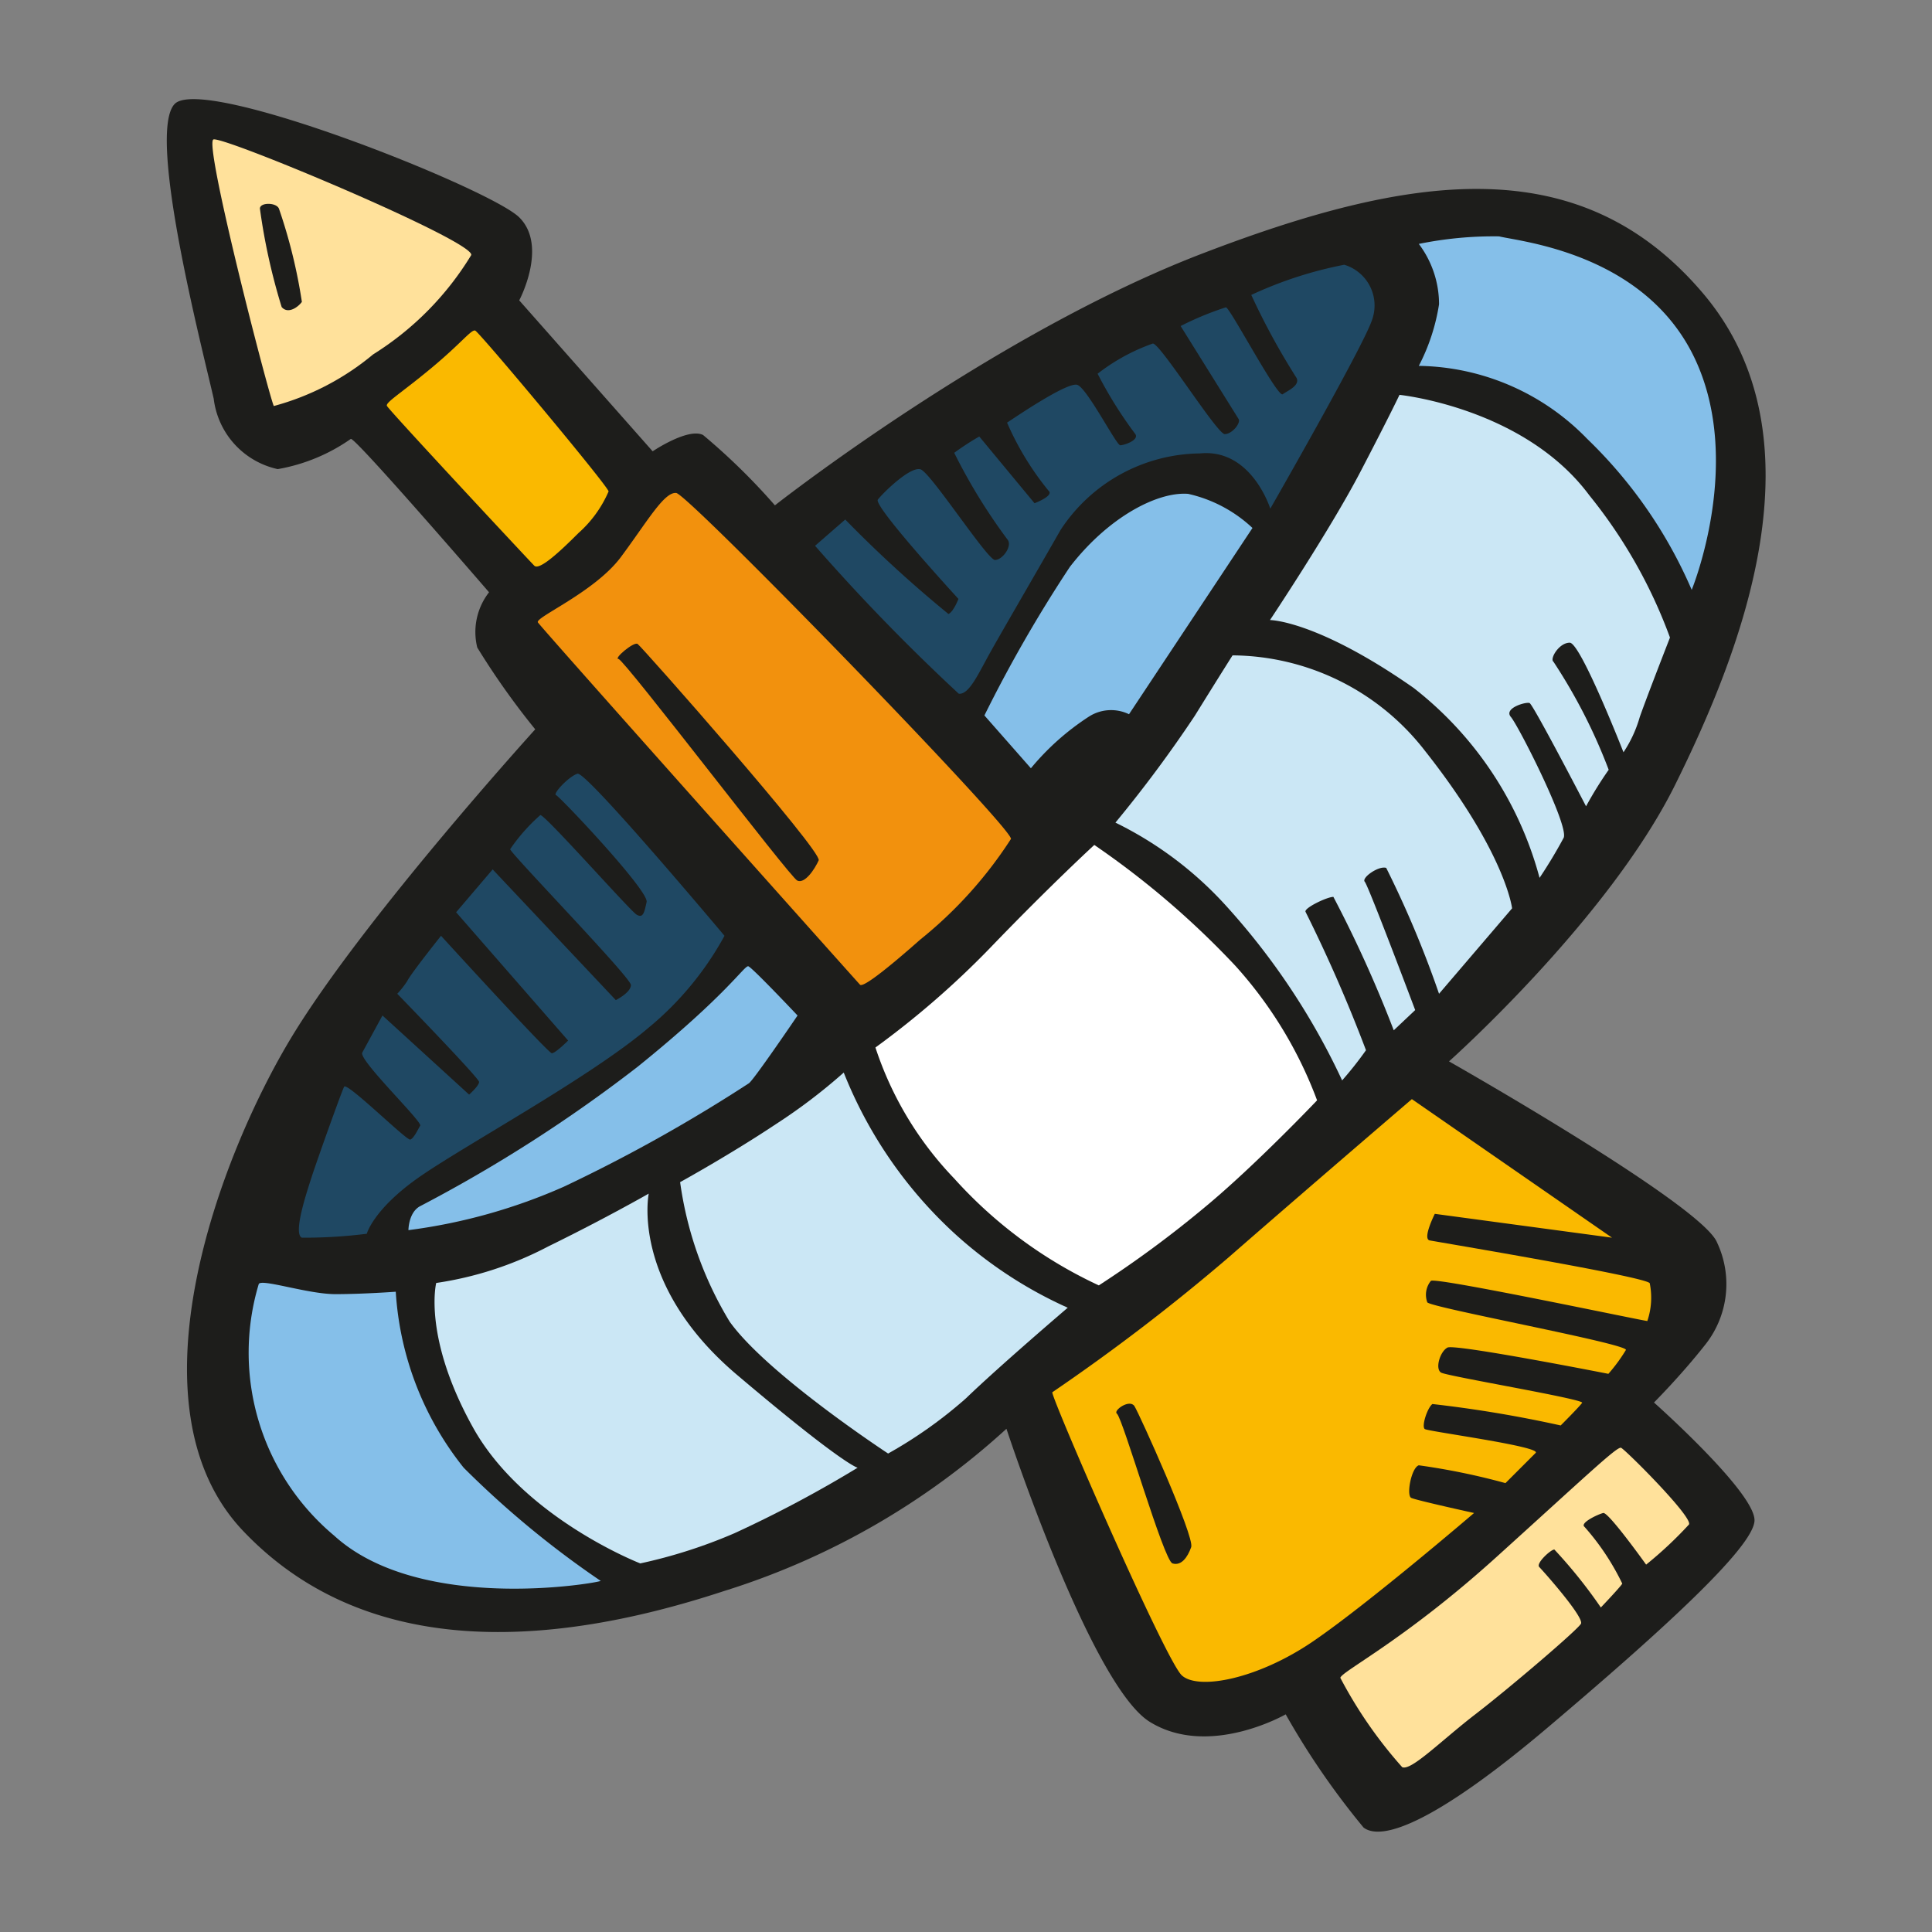<svg id="Layer_1" data-name="Layer 1" xmlns="http://www.w3.org/2000/svg" width="64" height="64" viewBox="0 0 64 64"><rect x="0" y="0" width="64" height="64" fill="#808080" stroke="none"/><defs><style>.cls-1{fill:#1d1d1b;}.cls-2{fill:#ffe19b;}.cls-3{fill:#fab900;}.cls-4{fill:#f2910d;}.cls-5{fill:#1f4863;}.cls-6{fill:#85bfe9;}.cls-7{fill:#cbe7f5;}.cls-8{fill:#fff;}</style></defs><title>ring-ship</title><g id="ring-ship"><path class="cls-1" d="M16.2,19.62s-4.46-5.17-4.58-5.08a6,6,0,0,1-2.42,1,2.72,2.72,0,0,1-2.12-2.33C6.7,11.54,4.86,4.45,5.78,3.45S16.24,6.25,17.2,7.2s0,2.75,0,2.75l4.42,5s1.17-.79,1.67-.54a21.2,21.2,0,0,1,2.38,2.33s7.21-5.67,14.13-8.33S52.32,4.91,56.4,9.7,57.7,21.54,55.49,26,48,35.16,48,35.16s8.38,4.75,8.88,6a3.23,3.23,0,0,1-.42,3.42c-.79,1-1.67,1.88-1.67,1.88s3.38,3,3.33,3.92-3.29,3.83-6.83,6.83-5.46,3.83-6.12,3.33a25.66,25.66,0,0,1-2.58-3.75s-2.54,1.46-4.5.25-4.75-9.71-4.75-9.71a24.8,24.8,0,0,1-9.37,5.38c-6.08,2-12,2.13-15.92-2S7.28,38.29,9.65,34.37s8.08-10.21,8.08-10.21a25.3,25.3,0,0,1-1.92-2.71A2.14,2.14,0,0,1,16.2,19.62Z"/><path class="cls-2" d="M9.07,13.45c-.17-.37-2.33-8.71-2-8.83S15.74,8,15.61,8.45a10,10,0,0,1-3.25,3.29A8.65,8.65,0,0,1,9.07,13.45Z"/><path class="cls-1" d="M8.61,6.91c0-.21.54-.21.63,0A17.54,17.54,0,0,1,10,10c-.12.17-.46.42-.67.17A20.39,20.39,0,0,1,8.61,6.91Z"/><path class="cls-3" d="M12.82,13.45c-.07-.11.46-.42,1.46-1.25s1.33-1.29,1.46-1.25,4.42,5.17,4.42,5.33a3.92,3.92,0,0,1-1,1.38c-.58.58-1.29,1.25-1.46,1.08S12.95,13.66,12.82,13.45Z"/><path class="cls-4" d="M17.82,20.62c-.13-.16,1.88-1,2.75-2.17S22,16.29,22.4,16.33,33.53,27.41,33.49,27.79a14,14,0,0,1-3,3.33c-1.37,1.21-1.92,1.58-2,1.5S18.11,21,17.82,20.62Z"/><path class="cls-1" d="M20.49,21.83c-.18,0,.5-.58.63-.5s6.13,6.88,6,7.17-.46.79-.71.67S20.7,21.87,20.49,21.83Z"/><path class="cls-5" d="M12.15,40.87s.21-.79,1.67-1.83,5.71-3.33,7.67-5A10.41,10.41,0,0,0,24,31s-4.58-5.46-4.87-5.37-.83.67-.71.71,3.08,3.17,3,3.54-.12.54-.33.42S18.07,27,17.9,27a6,6,0,0,0-1,1.13c0,.13,4,4.25,4,4.5s-.5.5-.5.5l-4.08-4.33-1.21,1.42,3.71,4.25s-.42.42-.54.42S14.61,31,14.61,31s-1,1.25-1.12,1.5a3,3,0,0,1-.33.42s2.71,2.79,2.71,2.92-.33.42-.33.42l-2.87-2.62L12,34.87c-.12.25,2,2.29,1.92,2.42s-.21.42-.33.46S11.49,35.83,11.4,36s-.92,2.5-1.08,3S9.7,40.87,10,41A16.44,16.44,0,0,0,12.15,40.87Z"/><path class="cls-6" d="M13.53,40.75s0-.58.38-.79a48.26,48.26,0,0,0,7.21-4.62c3-2.42,3.54-3.37,3.67-3.33s1.63,1.63,1.63,1.63-1.5,2.21-1.62,2.25a51.82,51.82,0,0,1-6.12,3.42A18.54,18.54,0,0,1,13.53,40.75Z"/><path class="cls-5" d="M27,18.08l1-.87a41.1,41.1,0,0,0,3.42,3.13c.17-.08.33-.5.33-.5s-2.83-3.08-2.67-3.29,1.08-1.12,1.42-1,2.21,3,2.46,3,.58-.46.42-.67A18.79,18.79,0,0,1,31.61,15a8.83,8.83,0,0,1,.83-.54l1.83,2.21s.67-.25.46-.42A9.62,9.62,0,0,1,33.36,14c.13-.08,2-1.37,2.33-1.25s1.29,2,1.42,2,.63-.17.5-.37a13.74,13.74,0,0,1-1.25-2,6.47,6.47,0,0,1,1.83-1c.25,0,2.13,3,2.38,3s.54-.37.46-.5l-1.92-3.08a10.17,10.17,0,0,1,1.5-.62c.13,0,1.71,3,1.88,2.88s.58-.29.46-.54a23.35,23.35,0,0,1-1.5-2.75,13.26,13.26,0,0,1,3.08-1,1.41,1.41,0,0,1,.92,1.83c-.29.88-3.37,6.25-3.37,6.25s-.62-2-2.33-1.83a5.59,5.59,0,0,0-4.62,2.54c-1,1.75-2,3.46-2.37,4.13s-.67,1.33-1,1.29A65.86,65.86,0,0,1,27,18.08Z"/><path class="cls-6" d="M32.61,23.7a45.52,45.52,0,0,1,2.83-4.92c1.29-1.67,2.92-2.5,3.92-2.42a4.57,4.57,0,0,1,2.13,1.13L37.4,23.66a1.36,1.36,0,0,0-1.33.08,8.46,8.46,0,0,0-1.92,1.71Z"/><path class="cls-6" d="M8.57,42.54c.06-.2,1.62.33,2.54.33s2-.08,2-.08a10.35,10.35,0,0,0,2.25,5.83,31.28,31.28,0,0,0,4.54,3.75c-.17.08-6,1.08-8.83-1.5A7.9,7.9,0,0,1,8.57,42.54Z"/><path class="cls-7" d="M14.45,42.5a11.56,11.56,0,0,0,3.71-1.21c1.88-.92,3.33-1.75,3.33-1.75s-.62,3,2.92,6,4,3.08,4,3.08a39.91,39.91,0,0,1-4.08,2.17,16.83,16.83,0,0,1-3.12,1s-3.87-1.5-5.54-4.5S14.45,42.5,14.45,42.5Z"/><path class="cls-7" d="M22.53,39.16s1.67-.92,3.17-1.92a18.59,18.59,0,0,0,2.25-1.71,14.48,14.48,0,0,0,3.67,5.33,14.15,14.15,0,0,0,3.75,2.46s-2.25,1.92-3.37,3a14.72,14.72,0,0,1-2.58,1.83s-4-2.62-5.25-4.37A12.07,12.07,0,0,1,22.53,39.16Z"/><path class="cls-8" d="M29,34.7a29.11,29.11,0,0,0,3.79-3.29c2-2.08,3.46-3.42,3.46-3.42a28.39,28.39,0,0,1,4.67,4,13.86,13.86,0,0,1,2.71,4.46S41.57,38.62,39.9,40a36.12,36.12,0,0,1-3.5,2.58,14.84,14.84,0,0,1-4.79-3.54A11.37,11.37,0,0,1,29,34.7Z"/><path class="cls-7" d="M36.95,27.25a42.44,42.44,0,0,0,2.63-3.54c.88-1.42,1.25-2,1.25-2a8.13,8.13,0,0,1,6.38,3.17c2.67,3.38,2.88,5.21,2.88,5.21l-2.42,2.83a34.35,34.35,0,0,0-1.75-4.17c-.25-.08-.83.33-.71.46s1.67,4.25,1.67,4.25l-.71.67a41.32,41.32,0,0,0-2-4.42c-.21,0-1,.38-.92.5a49.63,49.63,0,0,1,2,4.58,12.15,12.15,0,0,1-.79,1A23.09,23.09,0,0,0,40.61,30,12.13,12.13,0,0,0,36.95,27.25Z"/><path class="cls-7" d="M42.07,20.54s2-3,3-4.92,1.29-2.54,1.29-2.54,4.13.42,6.29,3.33a16.49,16.49,0,0,1,2.67,4.71s-.75,1.92-1,2.63a4.16,4.16,0,0,1-.54,1.17S52.36,21.29,52,21.29s-.67.54-.54.63a18.2,18.2,0,0,1,1.83,3.58,12.38,12.38,0,0,0-.75,1.21s-1.75-3.37-1.87-3.42-.87.17-.62.46,1.92,3.58,1.75,4A16,16,0,0,1,51,29.08a11.86,11.86,0,0,0-4.17-6.29C43.61,20.54,42.07,20.54,42.07,20.54Z"/><path class="cls-6" d="M47,12.12a7.92,7.92,0,0,1,5.58,2.42,15.4,15.4,0,0,1,3.46,5s1.75-4.25.08-7.71-5.79-3.83-6.46-4A12.42,12.42,0,0,0,47,8.08a3.32,3.32,0,0,1,.67,2A6.62,6.62,0,0,1,47,12.12Z"/><path class="cls-3" d="M34.86,46.12a66.66,66.66,0,0,0,5.83-4.46c2.67-2.33,6.08-5.25,6.08-5.25L53.4,41l-5.87-.79s-.42.83-.17.88,7.21,1.21,7.29,1.42a2.41,2.41,0,0,1-.08,1.25c-.12,0-7-1.46-7.17-1.33a.73.73,0,0,0-.12.71c.08.17,6.67,1.38,6.58,1.58a5.56,5.56,0,0,1-.58.79s-5.08-1-5.33-.87-.42.71-.21.83,4.75.88,4.67,1-.71.75-.71.75a41.07,41.07,0,0,0-4.25-.71c-.17.13-.37.75-.25.83s3.88.58,3.67.79l-1,1A22.51,22.51,0,0,0,47,48.54c-.25.08-.42,1-.25,1.08s2.08.5,2.08.5-3.5,3-5.33,4.25S39.7,56,39.15,55.5,34.78,46.2,34.86,46.12Z"/><path class="cls-1" d="M37,46.83c-.14-.1.42-.5.58-.25s2,4.33,1.88,4.67-.33.63-.62.54S37.2,47,37,46.83Z"/><path class="cls-2" d="M44.4,55.58c.05-.22,2.13-1.25,5.17-4s4-3.67,4.13-3.62,2.38,2.29,2.25,2.54a13,13,0,0,1-1.42,1.33s-1.25-1.75-1.42-1.71-.79.33-.62.46a8.16,8.16,0,0,1,1.25,1.88c-.08.13-.71.79-.71.79a16.35,16.35,0,0,0-1.54-1.92c-.12,0-.62.46-.5.58s1.5,1.67,1.38,1.88-2.37,2.13-3.5,3-2.12,1.88-2.42,1.75A14.72,14.72,0,0,1,44.4,55.58Z"/></g></svg>